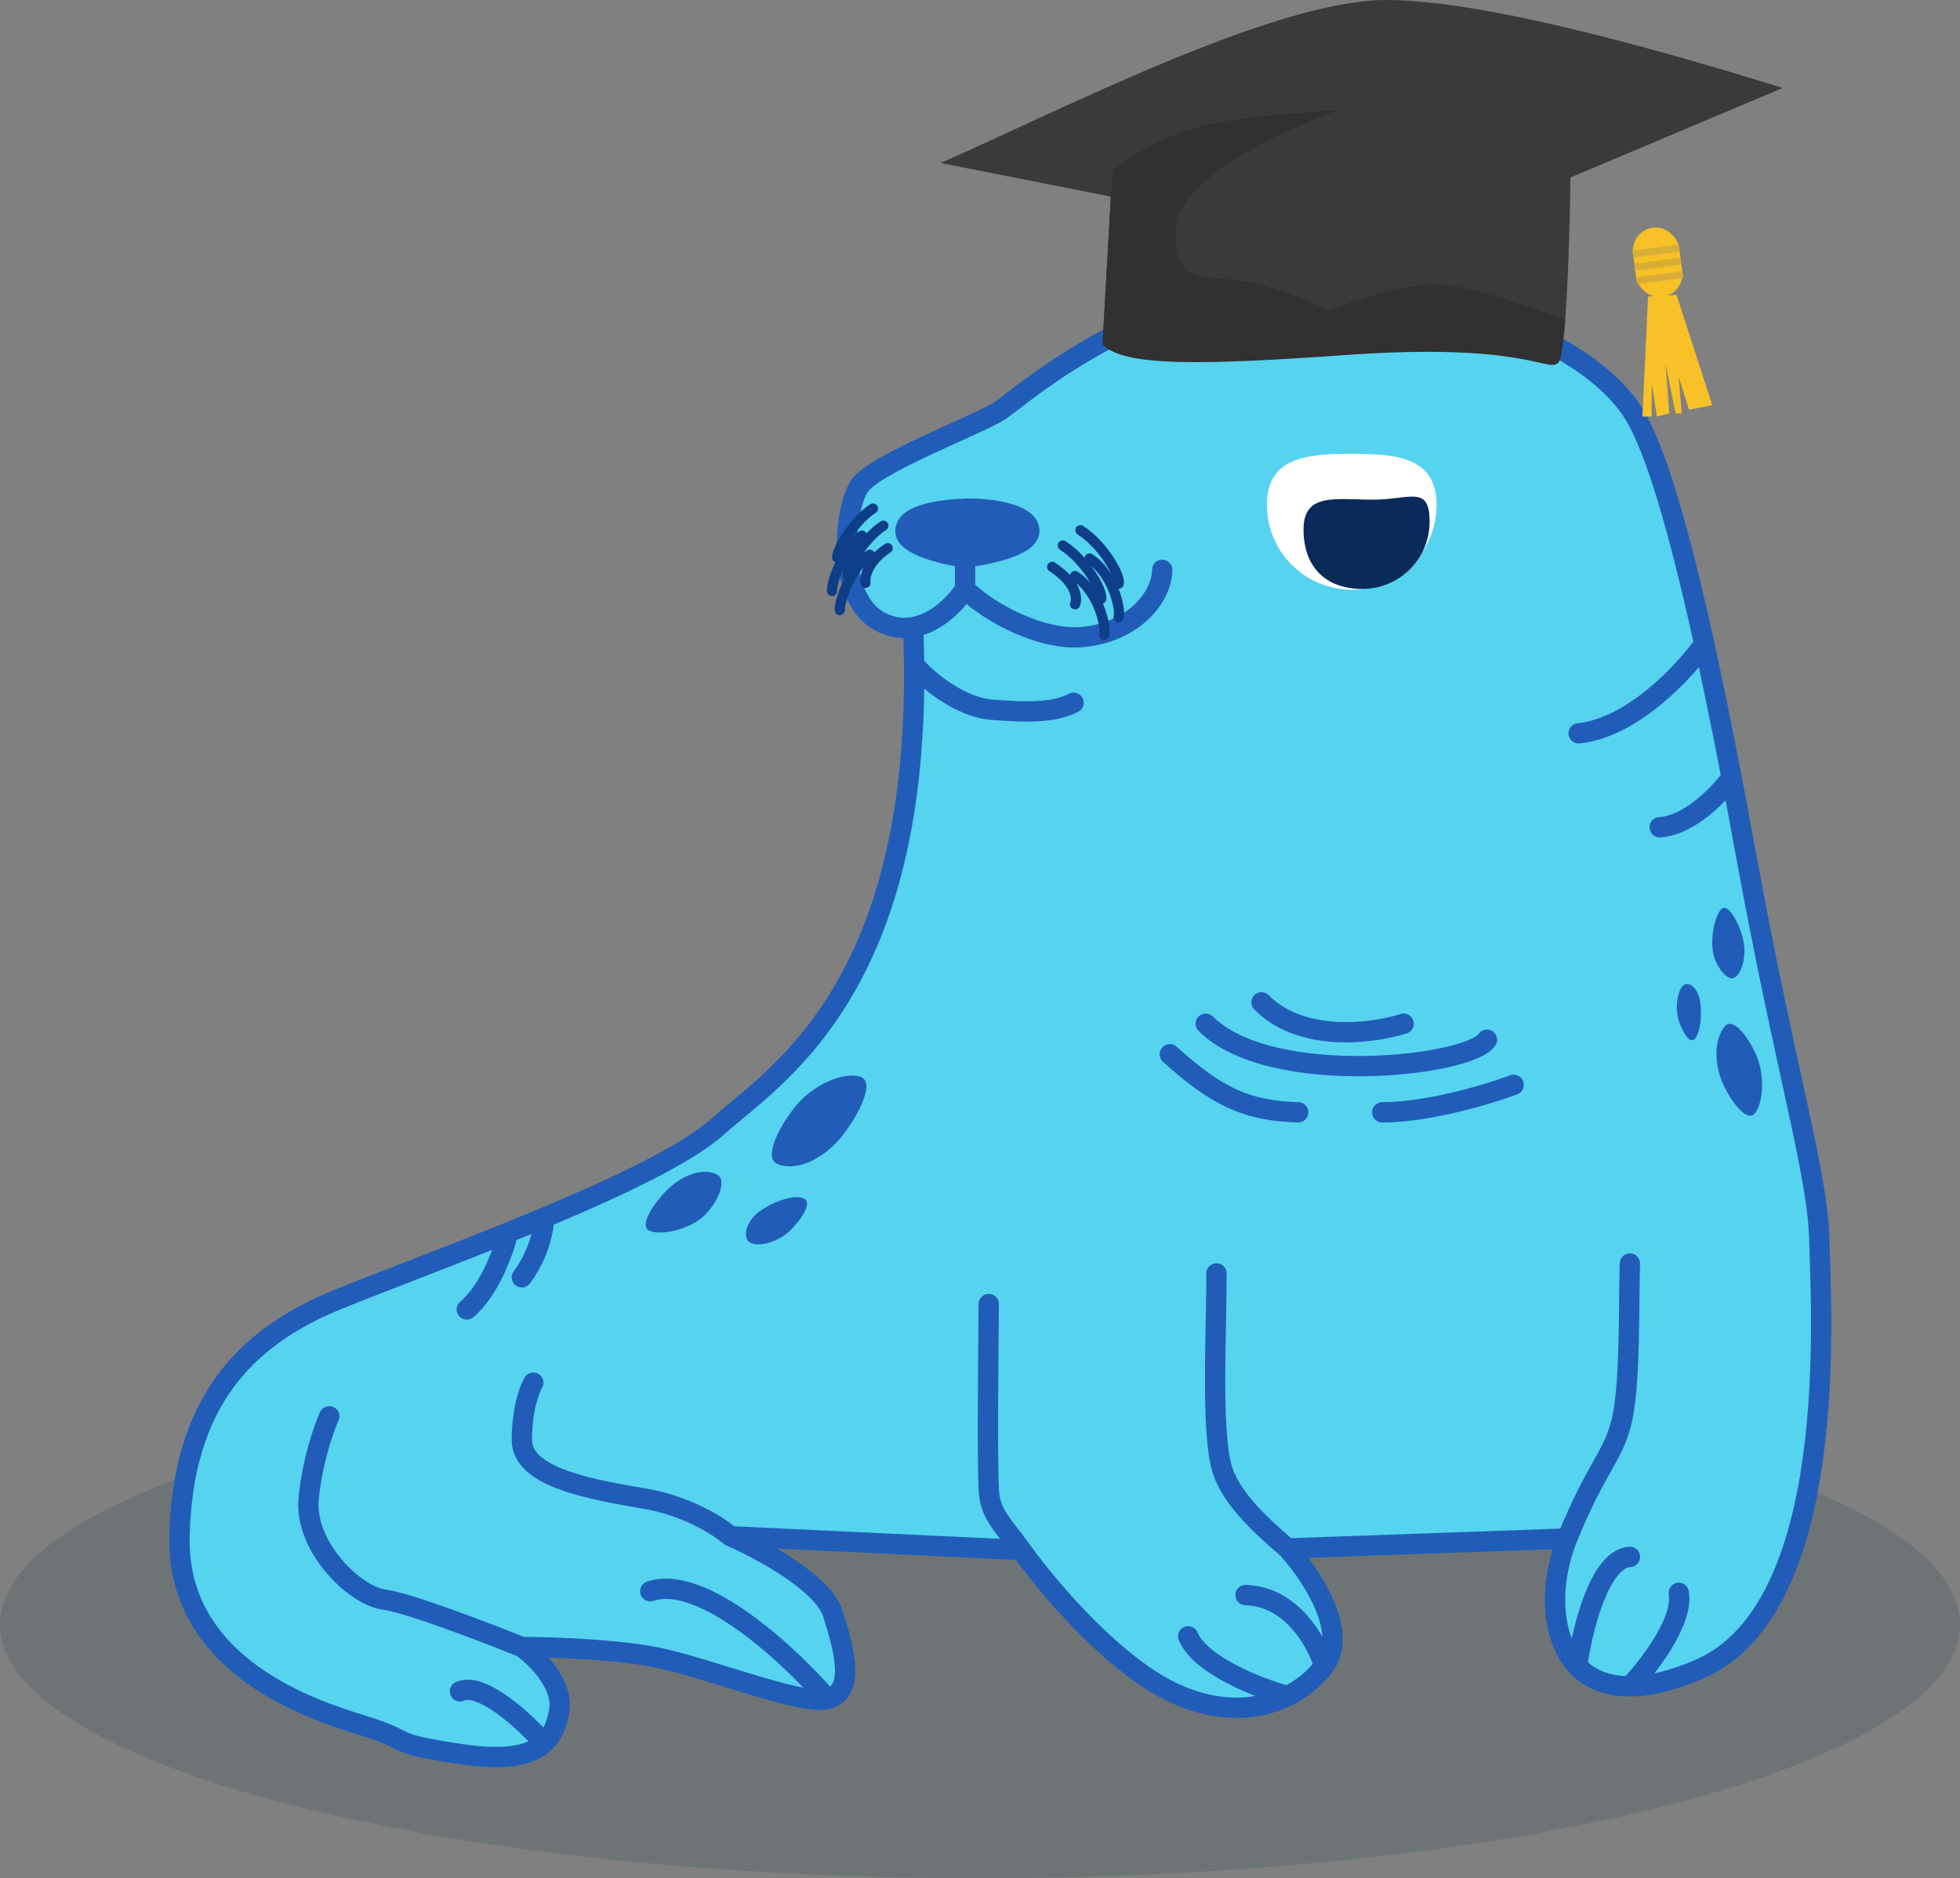 <svg width="193" height="185" viewBox="0 0 193 185" fill="none" xmlns="http://www.w3.org/2000/svg">
<rect x="0" y="0" width="193" height="185" fill="#808080" stroke="none"/>
<ellipse opacity="0.15" cx="96.5" cy="160" rx="96.5" ry="25" fill="#07333D"/>
<path fill-rule="evenodd" clip-rule="evenodd" d="M89.159 52.362C89.22 53.747 93.097 54.645 95.029 54.921C97.286 54.62 101.229 53.807 101.349 52.362C101.5 50.556 97.211 50.03 95.029 50.105C92.847 50.18 89.084 50.632 89.159 52.362Z" fill="#55D3EF"/>
<path d="M95.029 58.006V54.921C93.097 54.645 89.22 53.747 89.159 52.362C89.084 50.632 92.847 50.18 95.029 50.105C97.211 50.03 101.5 50.556 101.349 52.362C101.229 53.807 97.286 54.62 95.029 54.921V58.006C94.191 59.325 92.285 61.355 89.912 61.769C89.965 63.031 89.998 64.26 90.01 65.455C90.343 97.9 75.947 106.189 70.649 110.979C64.608 116.441 42.281 124.297 33.101 128.06C23.921 131.822 17.977 138.368 17.676 151.311C17.375 164.253 31.008 168.568 35.81 169.972C40.701 171.401 37.842 171.627 45.291 172.756C52.74 173.884 54.546 171.702 55.073 168.467C55.494 165.878 52.791 163.225 51.386 162.221C53.869 162.221 59.874 162.402 64.027 163.124C69.219 164.027 78.775 168.015 81.484 167.338C84.193 166.661 83.215 162.673 82.011 158.911C81.048 155.901 74.888 152.59 71.928 151.311L100.555 152.665C103.759 157.104 108.856 162.652 113.389 165.532C118.489 168.773 123.289 168.788 126.782 167.054C128.237 166.332 129.465 165.307 130.394 164.085C132.922 160.76 129.04 154.986 126.782 152.515L154.322 151.536C152.628 155.731 152.555 161.19 155.301 164.085C156.48 165.328 158.179 166.099 160.493 166.093C162.359 166.088 164.625 165.578 167.34 164.403C181.26 158.384 179.304 129.038 179.154 122.266C179.003 115.494 175.918 106.013 171.93 84.191C171.451 81.572 170.977 79.036 170.507 76.591C169.592 71.835 168.695 67.425 167.815 63.423C165.381 52.351 163.084 44.4 160.944 40.85C157.633 35.357 147.4 29.412 130.394 28.359C113.389 27.305 100.522 39.119 98.415 40.474C96.308 41.828 86.15 45.665 84.645 47.848C83.14 50.03 82.162 59.059 86.827 61.317C87.906 61.839 88.947 61.937 89.912 61.769C92.285 61.355 94.191 59.325 95.029 58.006Z" fill="#55D3EF"/>
<path fill-rule="evenodd" clip-rule="evenodd" d="M89.159 52.362C89.22 53.747 93.097 54.645 95.029 54.921C97.286 54.62 101.229 53.807 101.349 52.362C101.5 50.556 97.211 50.03 95.029 50.105C92.846 50.18 89.084 50.632 89.159 52.362Z" fill="#215DB8"/>
<path d="M95.029 54.921V58.006M95.029 54.921C93.097 54.645 89.22 53.747 89.159 52.362C89.084 50.632 92.846 50.18 95.029 50.105C97.211 50.03 101.5 50.556 101.349 52.362C101.229 53.807 97.286 54.62 95.029 54.921ZM95.029 58.006C94.19 59.325 92.285 61.355 89.912 61.769M95.029 58.006C97.411 60.389 102.569 63.092 106.541 62.746C111.733 62.295 114.442 58.683 114.442 56.125M154.322 151.536C157.332 144.087 159.063 143.335 159.815 139.347C160.526 135.578 160.367 128.787 160.493 124.448M154.322 151.536C152.628 155.731 152.555 161.19 155.301 164.085M154.322 151.536L126.782 152.515M155.301 164.085C155.777 160.579 157.483 153.523 160.493 153.342M155.301 164.085C156.48 165.328 158.179 166.099 160.493 166.093M165.308 156.879C165.79 159.708 162.298 164.2 160.493 166.093M160.493 166.093C162.359 166.088 164.625 165.578 167.34 164.403C181.26 158.384 179.304 129.038 179.154 122.266C179.003 115.494 175.918 106.013 171.93 84.191C171.451 81.572 170.977 79.036 170.507 76.591M126.782 152.515C124.726 150.709 121.039 147.65 120.236 144.313C119.258 140.25 119.81 130.794 119.784 125.426M126.782 152.515C129.04 154.986 132.922 160.76 130.394 164.085M130.394 164.085C129.465 165.307 128.237 166.332 126.782 167.054M130.394 164.085C129.717 161.808 127.219 157.225 122.644 157.105M97.361 128.436C97.311 133.578 97.211 143.861 97.361 146.721C97.488 149.129 98.653 150.03 100.555 152.665M117 161.168C118.204 164.057 124.023 166.296 126.782 167.054M126.782 167.054C123.289 168.788 118.489 168.773 113.389 165.532C108.855 162.652 103.759 157.104 100.555 152.665M100.555 152.665L71.928 151.311M71.928 151.311C70.875 150.383 67.729 148.346 63.576 147.624C58.384 146.721 51.386 145.592 51.386 141.83C51.386 138.82 52.138 136.813 52.515 136.186M71.928 151.311C74.888 152.59 81.048 155.901 82.011 158.911C83.215 162.673 84.193 166.661 81.484 167.338M81.484 167.338C78.775 168.015 69.219 164.027 64.027 163.124C59.874 162.402 53.869 162.221 51.386 162.221M81.484 167.338C77.797 163.074 69.144 154.983 64.027 156.728M51.386 162.221C47.849 160.792 40.189 157.857 37.842 157.556C34.907 157.18 29.941 152.289 30.392 147.624C30.753 143.891 31.897 140.651 32.424 139.497M51.386 162.221C52.791 163.225 55.494 165.878 55.073 168.467C54.864 169.751 54.453 170.87 53.568 171.681M89.912 61.769C88.947 61.937 87.906 61.839 86.827 61.317C82.162 59.059 83.14 50.03 84.645 47.848C86.15 45.665 96.308 41.828 98.415 40.474C100.241 39.299 110.156 30.263 123.843 28.567M89.912 61.769C89.965 63.031 89.998 64.26 90.01 65.455M90.01 65.455C90.343 97.9 75.947 106.189 70.649 110.979C67.698 113.647 60.861 116.886 53.568 119.941M90.01 65.455C91.281 67.01 94.582 69.644 97.587 69.895C101.199 70.196 103.832 70.196 105.714 69.217M155.451 72.227C160.748 71.686 165.901 66.132 167.815 63.423M167.815 63.423C165.381 52.351 163.084 44.4 160.944 40.85C157.895 35.791 148.975 30.35 134.302 28.698M167.815 63.423C168.695 67.425 169.592 71.835 170.507 76.591M163.427 81.483C166.377 81.302 169.376 78.147 170.507 76.591M45.291 166.586C47.458 165.622 51.712 169.581 53.568 171.681M53.568 171.681C52.223 172.913 49.783 173.436 45.291 172.756C37.842 171.627 40.927 171.552 35.81 169.972C31.03 168.496 17.375 164.253 17.676 151.311C17.977 138.368 23.921 131.822 33.101 128.06C37.075 126.431 43.513 124.035 50.027 121.398M127.379 32.431C126.175 30.384 124.52 29.002 123.843 28.567M123.843 28.567C125.401 28.373 127.009 28.275 128.659 28.295M132.496 32.431C132.496 30.264 129.938 28.771 128.659 28.295M128.659 28.295C129.232 28.302 129.811 28.323 130.394 28.359C131.739 28.442 133.042 28.556 134.302 28.698M136.258 32.431C136.439 30.264 135.029 29.039 134.302 28.698M118.726 100.83C125.122 107.225 144.686 105.043 146.417 102.41M124.219 98.723C127.831 102.41 134.302 102.033 138.215 100.83M115.19 103.839C119.784 107.978 122.714 109.408 127.831 109.558M136.108 109.558C140.683 109.558 146.642 107.752 149.05 106.849M45.963 128.972C48.251 127.045 49.625 123.12 50.027 121.398M50.027 121.398C51.209 120.919 52.395 120.433 53.568 119.941M51.386 125.811C53.132 123.464 53.568 120.92 53.568 119.941" stroke="#215DB8" stroke-width="2" stroke-linecap="round" stroke-linejoin="round"/>
<path d="M103.602 55.833C106.01 57.398 106.11 58.943 105.859 59.52M104.655 53.726C107.063 55.291 108.669 58.416 108.418 58.993M106.386 52.221C108.794 53.786 110.399 56.911 110.148 57.488M107.289 55.005C109.697 56.57 110.399 60.222 110.148 60.799M105.859 56.736C108.267 58.301 108.97 61.953 108.719 62.529" stroke="#0D3E87" stroke-linecap="round" stroke-linejoin="round"/>
<path d="M87.417 53.991C85.439 55.282 85.13 56.809 85.222 57.411M86.98 51.777C85.002 53.067 83.364 56 83.456 56.602M85.961 50.086C83.983 51.377 82.345 54.309 82.438 54.911M84.883 52.757C82.905 54.048 81.838 57.605 81.93 58.208M85.649 54.639C83.671 55.93 82.604 59.487 82.697 60.09" stroke="#0D3E87" stroke-linecap="round" stroke-linejoin="round"/>
<path d="M141.456 49.729C141.456 54.342 137.716 58.081 133.103 58.081C128.49 58.081 124.751 54.342 124.751 49.729C124.751 45.116 128.49 44.696 133.103 44.696C137.716 44.696 141.456 45.116 141.456 49.729Z" fill="white"/>
<path d="M140.773 51.385C140.773 55.042 137.808 58.006 134.151 58.006C130.494 58.006 128.357 55.803 128.357 52.145C128.357 48.488 131.548 49.211 135.205 49.211C138.862 49.211 140.773 47.728 140.773 51.385Z" fill="#0A2A5A"/>
<path d="M78.475 108.797C80.251 106.704 83.29 105.486 84.795 106.088C86.3 106.69 84.193 110.452 82.613 112.258C81.033 114.064 78.55 115.418 76.594 114.666C75.028 114.064 76.897 110.656 78.475 108.797Z" fill="#215DB8"/>
<path d="M77.72 121.274C76.56 122.349 74.724 122.845 73.892 122.406C73.06 121.966 73.458 120.482 74.487 119.557C75.515 118.632 78.097 117.505 79.181 118.059C80.048 118.502 78.751 120.319 77.72 121.274Z" fill="#215DB8"/>
<path d="M69.295 119.783C67.825 121.145 64.946 121.747 63.892 121.19C62.837 120.633 64.684 118.096 65.987 116.925C67.29 115.753 69.219 114.981 70.592 115.683C71.69 116.245 70.6 118.573 69.295 119.783Z" fill="#215DB8"/>
<path d="M172.982 104.033C173.778 105.939 173.637 108.623 172.8 109.658C171.963 110.692 170.204 108.118 169.531 106.436C168.858 104.754 168.745 102.474 169.814 101.122C170.669 100.04 172.274 102.34 172.982 104.033Z" fill="#215DB8"/>
<path d="M165.269 100.391C164.934 99.217 165.172 97.655 165.703 97.109C166.233 96.563 167.058 97.238 167.336 98.272C167.615 99.305 167.554 101.608 166.874 102.324C166.331 102.896 165.566 101.433 165.269 100.391Z" fill="#215DB8"/>
<path d="M168.759 94.14C168.335 92.653 168.82 90.246 169.492 89.554C170.165 88.863 171.222 90.933 171.575 92.242C171.927 93.552 171.837 95.254 170.977 96.161C170.288 96.886 169.135 95.461 168.759 94.14Z" fill="#215DB8"/>
<path d="M109.383 19.367L92.616 16.054C104.304 10.941 125.438 4.37441e-07 136.497 0C146.724 0 165.463 5.538 175.537 8.664L154.641 17.481C154.573 23.155 154.243 34.738 153.469 35.676C152.5 36.848 149.85 32.618 131.859 33.892C117.467 34.911 110.539 36.118 108.568 33.892L109.383 19.367Z" fill="#3A3A3A"/>
<path d="M109.383 19.367L108.568 33.892C110.539 36.118 118.18 35.982 132.573 34.962C150.564 33.688 152.5 36.848 153.469 35.676C153.739 35.348 153.956 33.719 154.126 31.497C151.324 30.426 144.937 28.235 141.798 28.031C138.658 27.827 133.184 29.645 130.84 30.579C129.447 29.866 125.866 28.296 122.685 27.725C118.71 27.012 115.499 28.439 115.805 22.374C116.05 17.522 126.678 12.639 131.961 10.805C123.144 11.62 116.468 11.314 109.587 16.768L109.383 19.367Z" fill="#323031"/>
<rect x="160.502" y="22.717" width="4.583" height="6.892" rx="2.292" transform="rotate(-7.499 160.502 22.717)" fill="#F7C127"/>
<rect x="160.761" y="24.683" width="4.583" height="0.695" transform="rotate(-7.499 160.761 24.683)" fill="#D9AE36"/>
<rect x="160.91" y="25.979" width="4.583" height="0.695" transform="rotate(-7.499 160.91 25.979)" fill="#D9AE36"/>
<rect x="161.114" y="27.304" width="4.583" height="0.695" transform="rotate(-7.499 161.114 27.304)" fill="#D9AE36"/>
<path d="M162.286 29.203L161.726 41.027H162.643V37.765L163.153 41.027L164.376 40.721L164.019 35.88L164.987 40.721H165.599L165.293 37.103L166.312 40.365L168.606 39.906L165.089 29.05L162.286 29.203Z" fill="#F7C127"/>
</svg>
